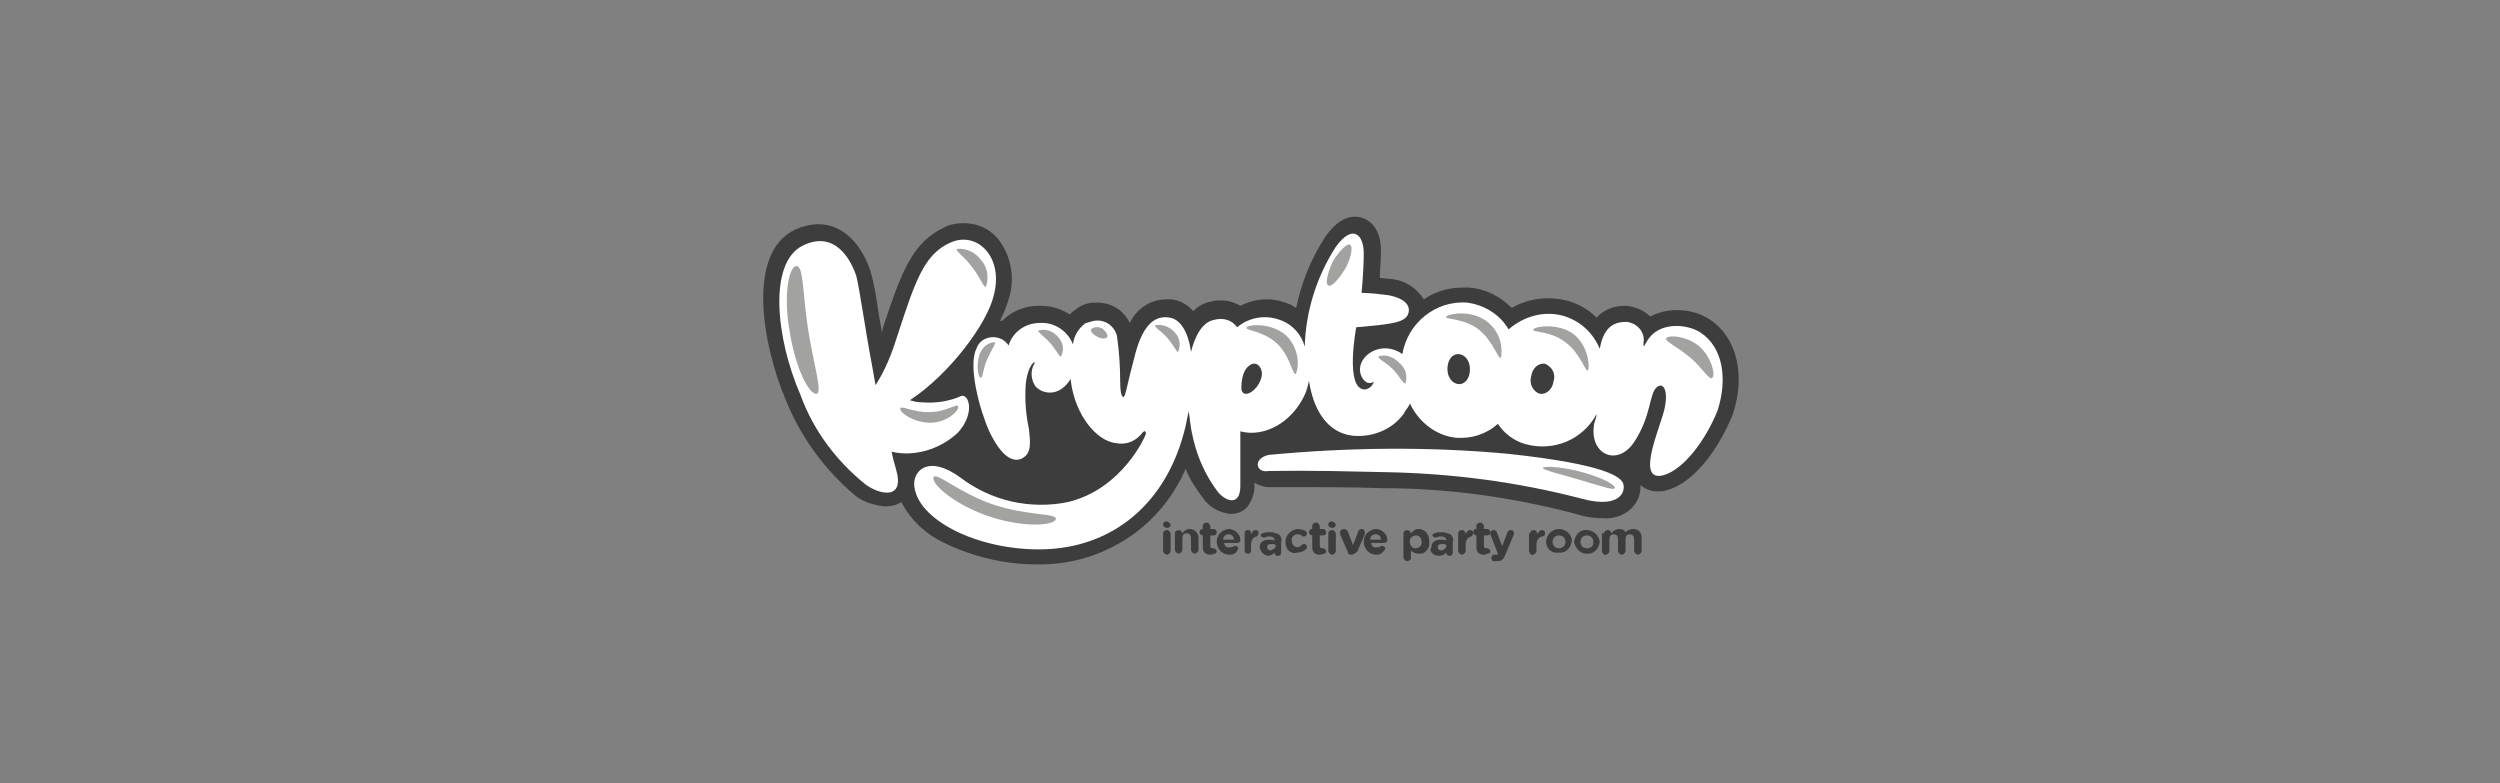 <?xml version="1.0" encoding="utf-8"?>
<!-- Generator: Adobe Illustrator 22.1.0, SVG Export Plug-In . SVG Version: 6.00 Build 0)  -->
<svg version="1.1" id="Layer_1" xmlns="http://www.w3.org/2000/svg" xmlns:xlink="http://www.w3.org/1999/xlink" x="0px" y="0px"
	 viewBox="0 0 233 73" style="enable-background:new 0 0 233 73;" xml:space="preserve">
<rect x="0" y="0" width="233" height="73" fill="#808080" stroke="none"/>
<style type="text/css">
	.st0{fill:#3D3D3D;}
	.st1{fill:#FFFFFF;}
	.st2{fill:#A2A2A1;}
</style>
<title>Asset 46</title>
<g id="Layer_2_1_">
	<g id="Layer_1-2">
		<g id="_Group_">
			<path id="_Compound_Path_" class="st0" d="M159.4,29.8c-0.9-0.6-2-0.9-3.1-0.9c-0.9,0-1.7,0.2-2.5,0.6c-0.6-0.6-1.4-0.9-2.2-1
				h-0.2c-1,0-2,0.4-2.6,1.1c-1.2-1.2-2.8-1.8-4.5-1.8c-1.2,0-2.4,0.3-3.4,0.9c-1.1-1.1-2.5-1.8-4-1.9c-0.2,0-0.4,0-0.6,0
				c-1.3,0-2.6,0.4-3.6,1.1c-0.7-1.1-1.8-1.8-3.1-1.9l-1-0.1c0-0.7,0.1-1.5,0.1-2.3c0.1-2.4-1.2-3.4-2.4-3.4c-1,0-1.9,0.6-2.8,1.9
				c-1.3,2-2.2,4.2-2.7,6.6c-0.2-0.1-0.3-0.2-0.5-0.3c-0.7-0.3-1.4-0.5-2.2-0.5c-0.9,0-1.7,0.2-2.5,0.6c-0.5-0.3-1.1-0.5-1.8-0.5
				c-0.3,0-0.6,0-0.9,0.1c-0.7,0.1-1.3,0.5-1.7,0.9c-0.5-0.6-1.2-1-2-1.1h-0.5c-1.5,0-2.8,0.9-3.4,2.2c-0.6-1.2-1.7-1.9-3.1-1.9
				c-0.6,0-1.1,0.1-1.6,0.4c-0.3,0.2-0.6,0.4-0.9,0.7c-0.8-0.5-1.7-0.8-2.7-0.8h-0.2c-1.3,0-2.5,0.5-3.4,1.4h-0.2
				c0.3-0.6,0.6-1.3,0.8-2c0.6-1.8,0.3-3.8-0.8-5.4c-0.8-1.1-2-1.7-3.4-1.7c-0.6,0-1.3,0.1-1.8,0.4c-3,1.4-4,4.2-5.7,9.3l-0.1,0.5
				c-0.1-0.6-0.2-1.2-0.3-1.7c-0.2-1.4-0.4-2.8-0.8-4.1c-0.7-2.1-2.3-4.3-4.8-4.3c-0.8,0-1.5,0.2-2.2,0.5c-4.6,2.2-3,10.8-0.9,15.8
				c1.4,3.5,3.6,6.5,6.4,8.9c0.8,0.7,1.9,1,2.9,1.1c0.5,0,1-0.1,1.5-0.4c0.9,1.7,2.3,3,4,3.8c2.7,1.3,5.6,2,8.6,2h0.4
				c3.4,0,6.7-1.2,9.4-3.4c1.8-1.5,3.2-3.4,4.1-5.5c0.4,1,1,1.9,1.6,2.7c0.6,0.9,1.6,1.4,2.6,1.5c0.6,0,1.1-0.2,1.5-0.6
				c0.5-0.6,0.8-1.5,0.7-2.3v0c0.4,0.2,0.9,0.4,1.3,0.4h0.1h0.6c0.6,0,1.3,0,2.5,0c1.8,0,4.3,0,7.5,0.1c5.9,0,11.8,0.8,17.6,2.3
				l0.7,0.2c0.7,0.2,1.4,0.3,2.2,0.3c1.3,0.1,2.5-0.5,3.1-1.5c0.3-0.5,0.4-1,0.4-1.6c0.4,0.4,1,0.6,1.6,0.6l0,0c0.3,0,0.5,0,0.8-0.1
				c2.7-0.7,5-4.1,6.2-7.1C162.7,35,161.9,31.5,159.4,29.8z"/>
			<g id="_Group_2">
				<path id="_Path_" class="st1" d="M89.3,40.3c1.6-1.8,1-3.6,0.3-3.4c-1.1,0.5-2.4,0.7-3.6,0.6c-0.5,0-0.9-0.1-1.2-0.2
					c3.8-2.5,7.2-7.2,7.8-9.7c1-3.6-1.5-6.1-4-5s-3.3,3.6-5,8.8c-0.5,1.6-1.1,3.1-2,4.5c-0.1-0.6-0.2-1.1-0.3-1.7
					c-0.6-3.1-1.2-7.4-1.5-8.5c-0.5-1.5-2-4.3-5-2.8c-3.2,1.6-2.5,8.6-0.2,13.9c1.2,3.3,3.3,6.1,6,8.3c1.3,1,3.8,1.6,2.9-1.4
					c-0.1-0.4-0.3-1-0.4-1.6C85.2,42.6,87.6,41.9,89.3,40.3z"/>
				<path id="_Compound_Path_2" class="st1" d="M158.5,31c-1.2-0.8-3.9-1.1-5,0.8c-0.2,0.3-0.4,0.9-0.3-0.1c0-0.9-0.7-1.6-1.6-1.7
					c0,0,0,0,0,0c-0.9,0-2.1,0.2-2.5,2.5c-0.6-1.4-1.7-2.5-3.2-3c-1.8-0.6-3.8-0.1-5.3,1.2c-0.8-1.4-2.3-2.3-3.9-2.5
					c-2.9-0.2-5.5,1.9-6,4.8c-1.1-0.8-2.6-0.7-3.5,0.3c-1,1.2-0.1,2.4,0.4,2.4s0.5-0.3,0.4,0c-0.1,0.2-0.2,0.3-0.3,0.4
					c-0.2,0.1-0.3,0.2-0.5,0.2c-1.9,0-0.8-5.8-0.8-5.8s1.3-0.1,2.1-0.2c1.7-0.2,2.7-0.4,2.8-1.3c0.1-1-1.3-1.4-2-1.5
					c-0.8-0.1-1.6-0.2-2.4-0.2c0,0,0.2-2,0.2-3.7s-1-2.8-2.6-0.6c-1.8,2.8-2.8,6-2.9,9.3c-0.3-1.1-1.1-2-2.1-2.4
					c-1.4-0.6-3-0.4-4.2,0.6c-0.5-0.7-1.3-0.9-2.1-0.7c-1.1,0.2-1.8,1.4-2.2,3c-0.3-2.2-1.2-3.1-2-3.2c-1.2-0.2-2.4,0.4-3.2,3.4
					s-0.9,4-1.1,4s-0.3-0.6-0.3-1.5c0-1.4-0.1-2.8-0.3-4.2c-0.3-1.1-1.4-1.7-2.5-1.3c-0.1,0-0.2,0.1-0.4,0.1c-0.7,0.5-1.1,1.2-1.2,2
					c-0.5-1.3-1.8-2.1-3.1-2c-1.3,0-2.5,0.8-2.9,2.1c-0.5-0.8-1.6-1-2.4-0.5c-0.3,0.2-0.5,0.5-0.6,0.8c-0.8,1.6,0.3,5.7,1.2,7.7
					c1.1,2.3,2.2,3,3.1,2.5s0.7-1.6,0.6-2.7c-0.3-1.4-0.4-2.8-0.3-4.2c0.2-1.9,1-2.3,0.8-1.9c-0.4,0.7-0.3,1.5,0.1,2.1
					c0.6,0.7,2.2,1.1,3.3-0.7c0,0.1,0,0.1,0,0.2c0.4,3.2,2.4,5.6,4.2,5.8c1,0.2,1.9-0.2,2.5-1c0.2-0.2,0.3-0.1,0.3,0.1
					c0,0.2-2.2,5.2-7.3,6.4c-3.5,0.7-7.1-0.1-10-2.3c-2.9-2.1-4.3-0.7-4.3,0.6c0.1,3.3,5.9,6.2,11.9,6.1c6.5-0.1,11.7-4.2,13.4-11.5
					c0.1-0.5,0.2-1,0.3-1.4c0,0.3,0.1,0.6,0.1,0.9c0.3,2.4,1.1,4.6,2.5,6.5c0.7,1,2.2,1.6,2.2-0.4c0-0.8,0-3.2,0-5.1
					c2.2,0.6,4.8-0.8,6-3.4c0.2-0.4,0.3-0.9,0.4-1.3c0.4,2.7,1.7,4.8,4,5.1c1.8,0.2,3.7-0.5,4.8-2c0,0,0.1-0.1,0.1-0.2
					c0.2-0.3,0.4-0.5,0.5-0.8c0.8,1.7,2.4,3,4.3,3.2c1.4,0.1,2.8-0.3,3.9-1.3c0.6,0.9,1.5,1.6,2.6,1.9c2.6,0.7,5.3-0.4,6.6-2.8
					c0,0.2-0.1,0.5-0.2,0.8c-0.6,2.9,2.1,4.2,3.7,1.8s1.4-4.5,2.1-5.1s1.2,0.5,0.6,2.5s-2.4,6.3,0,5.7c1.9-0.5,4-3.3,5.1-6.1
					C161,35.3,160.6,32.4,158.5,31z M117.6,35c-0.2,1.3-1.7,2.3-1.9,1.3c0,0-0.1-1.6,0.7-2.2C117.1,33.5,117.7,34.3,117.6,35
					L117.6,35z M136,35.8c-0.6,0-1.1-0.6-1.1-1.4c0-0.8,0.4-1.4,1-1.4c0.6,0,1.1,0.6,1.1,1.4C137,35.2,136.6,35.8,136,35.8z
					 M144.8,35.5c-0.1,0.8-0.7,1.3-1.3,1.2c-0.6-0.2-1-0.9-0.8-1.6c0.1-0.8,0.7-1.3,1.3-1.2C144.7,34.2,145,34.9,144.8,35.5z"/>
			</g>
			<path id="_Path_2" class="st1" d="M118.2,42.4c7.4-0.7,14.9-0.8,22.4-0.1c9.3,1,10.3,2.2,10.6,2.6c0.4,0.6,0.1,2.6-3.7,1.6
				c-6.1-1.6-12.3-2.4-18.6-2.5c-7.9-0.2-9.4-0.1-10.7-0.1C117.1,44.1,116.7,42.8,118.2,42.4z"/>
			<path id="_Path_3" class="st2" d="M92.1,48.1c3.2,1.1,6.1,0.9,6.3,0.3s-2.7-0.3-5.9-1.4s-5.3-3.1-5.5-2.5S88.9,47,92.1,48.1z"/>
			<path id="_Path_4" class="st2" d="M147.8,44.1c-2-0.6-3.9-0.7-4-0.5s1.7,0.6,3.7,1.2c2,0.6,2.9,0.9,3,0.7S149.8,44.7,147.8,44.1z
				"/>
			<path id="_Path_5" class="st2" d="M124.2,24.4c-0.5,1.1-0.7,2.1-0.4,2.2c0.3,0.2,1-0.6,1.6-1.6c0.6-1.1,0.7-2.1,0.4-2.2
				S124.8,23.4,124.2,24.4z"/>
			<path id="_Path_6" class="st2" d="M158.4,32.3c-1.2-1-2.8-1.1-3.1-0.8c-0.2,0.3,1,0.8,2.2,1.8c1.2,1,1.8,2.2,2.1,1.9
				S159.5,33.3,158.4,32.3z"/>
			<path id="_Path_7" class="st2" d="M119.9,31.3c-1.3-1.2-3.4-1.1-3.7-0.8c-0.3,0.3,1.5,0.3,2.8,1.5c1.3,1.2,1.5,3.2,1.8,2.8
				C121.2,33.6,120.8,32.2,119.9,31.3z"/>
			<path id="_Path_8" class="st2" d="M138.5,29.9c-1.4-1-3.4-0.7-3.7-0.4s1.6,0.1,3,1.2c1.4,1.1,1.9,3,2.1,2.6
				C140.1,32,139.6,30.7,138.5,29.9z"/>
			<path id="_Path_9" class="st2" d="M146.6,31.1c-1.4-1-3.5-0.7-3.7-0.4s1.6,0.1,3,1.2c1.4,1,1.9,2.9,2.1,2.6
				C148.2,34.2,148,32.1,146.6,31.1z"/>
			<path id="_Path_10" class="st2" d="M102.7,30.6c-0.4-0.2-0.9-0.1-1,0.1c-0.1,0.2,0.2,0.5,0.6,0.7s0.8,0.2,0.9,0
				S103,30.8,102.7,30.6z"/>
			<path id="_Path_11" class="st2" d="M86.7,39.4c1.5,0,2.7-1.1,2.6-1.5c0-0.4-1.1,0.5-2.6,0.5c-1.5,0.1-2.8-0.7-2.8-0.3
				S85.2,39.4,86.7,39.4z"/>
			<path id="_Path_12" class="st2" d="M73.6,30.9c0.5,3.3,1.8,5.9,2.5,5.8c0.6-0.1-0.3-2.8-0.8-6.1s-0.4-5.9-1.1-5.8
				S73,27.6,73.6,30.9z"/>
			<path id="_Path_13" class="st2" d="M91.4,24.2c-0.5-0.7-1.4-1.1-2.2-1c-0.2,0.2,0.7,0.7,1.4,1.7c0.8,1,1.1,2,1.3,1.8
				C92.2,25.8,92,24.8,91.4,24.2z"/>
			<path id="_Path_14" class="st2" d="M130.4,33.8c-0.5-0.5-1.2-0.8-1.9-0.6c-0.2,0.2,0.6,0.5,1.3,1.2c0.7,0.7,1,1.5,1.2,1.3
				C131.2,35,131,34.3,130.4,33.8z"/>
			<path id="_Path_15" class="st2" d="M109.5,31c-0.4-0.5-1.1-0.8-1.8-0.7c-0.2,0.2,0.5,0.5,1.1,1.2c0.6,0.7,0.9,1.4,1,1.3
				C110.1,32.1,109.9,31.4,109.5,31z"/>
			<path id="_Path_16" class="st2" d="M98.6,31.4c-0.4-0.5-1.1-0.8-1.8-0.6c-0.2,0.1,0.5,0.5,1.1,1.2c0.6,0.7,0.9,1.4,1,1.2
				C99.2,32.6,99.1,31.9,98.6,31.4z"/>
			<path id="_Path_17" class="st2" d="M91.3,33c-0.3,0.9-0.2,2.1,0.1,2.2c0.2,0.1,0.2-0.8,0.6-1.7c0.4-0.9,0.9-1.6,0.7-1.6
				S91.7,32,91.3,33z"/>
			<g id="_Group_3">
				<path id="_Compound_Path_3" class="st0" d="M108.4,48.9c0-0.2,0.1-0.3,0.3-0.3c0,0,0,0,0,0c0.2,0,0.3,0.1,0.4,0.3c0,0,0,0,0,0
					l0,0c0,0.2-0.2,0.3-0.3,0.3c0,0,0,0,0,0C108.6,49.2,108.4,49.1,108.4,48.9C108.4,48.9,108.4,48.9,108.4,48.9z M108.4,49.7
					c0-0.2,0.2-0.3,0.4-0.3c0.1,0,0.2,0.1,0.3,0.3v1.6c0,0.2-0.1,0.3-0.3,0.4c-0.2,0-0.3-0.1-0.4-0.3c0,0,0-0.1,0-0.1V49.7z"/>
				<path id="_Compound_Path_4" class="st0" d="M109.5,49.7c0-0.2,0.2-0.3,0.4-0.3c0.1,0,0.2,0.1,0.3,0.3l0,0
					c0.1-0.2,0.4-0.4,0.7-0.4c0.4,0,0.7,0.3,0.8,0.7c0,0,0,0.1,0,0.1v1.1c0,0.2-0.1,0.3-0.3,0.4c-0.2,0-0.3-0.1-0.4-0.3
					c0,0,0-0.1,0-0.1v-1c0-0.3-0.1-0.5-0.4-0.5s-0.4,0.2-0.4,0.5v1c0,0.2-0.1,0.3-0.3,0.4c-0.2,0-0.3-0.1-0.4-0.3c0,0,0-0.1,0-0.1
					V49.7z"/>
				<path id="_Compound_Path_5" class="st0" d="M112.1,51v-1.1l0,0c-0.1,0-0.3-0.1-0.3-0.3s0.1-0.3,0.3-0.3l0,0v-0.3
					c0-0.2,0.2-0.3,0.4-0.3c0.1,0,0.2,0.1,0.3,0.3v0.3h0.3c0.1,0,0.3,0.1,0.3,0.3s-0.1,0.3-0.3,0.3h-0.3v1c0,0.1,0.1,0.2,0.2,0.2
					c0,0,0,0,0,0h0.1c0.1,0,0.3,0.1,0.3,0.3c0,0.1-0.1,0.2-0.2,0.2c-0.1,0-0.2,0.1-0.4,0.1C112.4,51.7,112.1,51.5,112.1,51z"/>
				<path id="_Compound_Path_6" class="st0" d="M114.6,51.7c-0.6,0-1.1-0.4-1.2-1.1c0,0,0-0.1,0-0.1l0,0c0-0.6,0.4-1.1,1.1-1.2
					c0,0,0,0,0,0c0.6,0,1.1,0.5,1.1,1c0,0,0,0,0,0c0,0.2-0.1,0.3-0.3,0.3c0,0,0,0,0,0h-1.2c0,0.3,0.3,0.5,0.5,0.4
					c0.2,0,0.3,0,0.4-0.1c0,0,0.1-0.1,0.2,0c0.1,0,0.2,0.1,0.2,0.2c0,0,0,0,0,0c0,0.1,0,0.1-0.1,0.2
					C115.2,51.6,114.9,51.7,114.6,51.7z M115,50.3c0-0.3-0.2-0.5-0.5-0.5c-0.3,0-0.5,0.2-0.5,0.5H115z"/>
				<path id="_Compound_Path_7" class="st0" d="M116,49.7c0-0.2,0.1-0.3,0.3-0.3c0.2,0,0.3,0.1,0.3,0.3c0,0,0,0,0,0v0.1
					c0.1-0.2,0.2-0.4,0.4-0.4c0.2,0,0.3,0.1,0.3,0.3c0,0,0,0,0,0c0,0.1-0.1,0.3-0.2,0.3c-0.3,0.1-0.5,0.3-0.5,0.8v0.5
					c0,0.2-0.1,0.3-0.3,0.3s-0.3-0.1-0.3-0.3V49.7z"/>
				<path id="_Compound_Path_8" class="st0" d="M117.4,51L117.4,51c0-0.5,0.4-0.7,0.9-0.7c0.2,0,0.4,0,0.5,0.1l0,0
					c0-0.3-0.2-0.4-0.5-0.4c-0.1,0-0.3,0-0.4,0.1h-0.1c-0.1,0-0.3-0.1-0.3-0.2c0,0,0,0,0,0c0-0.1,0.1-0.2,0.2-0.2
					c0.2-0.1,0.5-0.1,0.7-0.1c0.3,0,0.5,0.1,0.8,0.2c0.2,0.2,0.3,0.5,0.2,0.7v1c0,0.2-0.1,0.3-0.3,0.3l0,0c-0.2,0-0.3-0.1-0.3-0.3
					c0,0,0,0,0,0l0,0c-0.2,0.2-0.4,0.3-0.7,0.3C117.8,51.7,117.5,51.5,117.4,51C117.4,51.1,117.4,51,117.4,51z M118.9,50.9v-0.1
					c-0.1-0.1-0.3-0.1-0.4-0.1c-0.3,0-0.4,0.1-0.4,0.3l0,0c0,0.2,0.2,0.3,0.3,0.3S118.9,51.1,118.9,50.9z"/>
				<path id="_Compound_Path_9" class="st0" d="M119.8,50.5L119.8,50.5c0-0.6,0.5-1.1,1.1-1.2c0,0,0,0,0,0c0.3,0,0.6,0.1,0.8,0.2
					c0.1,0.1,0.1,0.1,0.1,0.2c0,0.2-0.1,0.3-0.3,0.3c-0.1,0-0.1,0-0.2-0.1c-0.1-0.1-0.3-0.1-0.4-0.1c-0.3,0-0.6,0.3-0.5,0.6
					c0,0,0,0,0,0l0,0c0,0.3,0.2,0.6,0.5,0.6c0,0,0,0,0,0c0.2,0,0.3-0.1,0.4-0.2c0.1,0,0.1-0.1,0.2-0.1c0.2,0,0.3,0.1,0.3,0.3
					c0,0.1,0,0.1-0.1,0.2c-0.2,0.2-0.5,0.3-0.8,0.3C120.3,51.7,119.8,51.2,119.8,50.5C119.8,50.6,119.8,50.6,119.8,50.5z"/>
				<path id="_Compound_Path_10" class="st0" d="M122.3,51v-1.1l0,0c-0.1,0-0.3-0.1-0.3-0.3s0.1-0.3,0.3-0.3l0,0v-0.3
					c0-0.2,0.2-0.3,0.4-0.3c0.1,0,0.2,0.1,0.3,0.3v0.3h0.3c0.1,0,0.3,0.1,0.3,0.3s-0.1,0.3-0.3,0.3h-0.3v1c0,0.1,0.1,0.2,0.2,0.2
					h0.1c0.1,0,0.3,0.1,0.3,0.3c0,0.1-0.1,0.2-0.2,0.2c-0.1,0-0.2,0.1-0.4,0.1C122.6,51.7,122.3,51.5,122.3,51z"/>
				<path id="_Compound_Path_11" class="st0" d="M123.8,48.9c0-0.2,0.1-0.3,0.3-0.3c0,0,0,0,0,0c0.2,0,0.3,0.1,0.4,0.3c0,0,0,0,0,0
					l0,0c0,0.2-0.2,0.3-0.3,0.3c0,0,0,0,0,0C124,49.2,123.8,49.1,123.8,48.9C123.8,48.9,123.8,48.9,123.8,48.9z M123.8,49.7
					c0-0.2,0.2-0.3,0.4-0.3c0.1,0,0.2,0.1,0.3,0.3v1.6c0,0.2-0.1,0.3-0.3,0.4c-0.2,0-0.3-0.1-0.4-0.3c0,0,0-0.1,0-0.1V49.7z"/>
				<path id="_Compound_Path_12" class="st0" d="M125.9,51.7L125.9,51.7c-0.2,0-0.3-0.1-0.3-0.3l-0.7-1.6c0-0.1,0-0.1,0-0.2
					c0-0.2,0.2-0.3,0.4-0.3c0.1,0,0.2,0.1,0.3,0.2l0.5,1.3l0.5-1.3c0-0.1,0.2-0.2,0.3-0.2c0.2,0,0.3,0.1,0.3,0.3c0,0,0,0.1,0,0.2
					l-0.7,1.6C126.3,51.6,126.1,51.7,125.9,51.7z"/>
				<path id="_Compound_Path_13" class="st0" d="M128.3,51.7c-0.6,0-1.1-0.4-1.2-1.1c0,0,0-0.1,0-0.1l0,0c0-0.6,0.4-1.1,1.1-1.2
					c0,0,0,0,0,0c0.6,0,1.1,0.5,1.1,1c0,0,0,0,0,0c0,0.2-0.1,0.3-0.3,0.3c0,0,0,0,0,0h-1.2c0,0.3,0.3,0.5,0.5,0.4
					c0.2,0,0.3,0,0.4-0.1c0,0,0.1-0.1,0.2,0c0.1,0,0.2,0.1,0.2,0.2c0,0,0,0,0,0c0,0.1,0,0.1-0.1,0.2
					C128.8,51.6,128.6,51.7,128.3,51.7z M128.7,50.3c0-0.3-0.2-0.5-0.5-0.5c-0.3,0-0.5,0.2-0.5,0.5H128.7z"/>
				<path id="_Compound_Path_14" class="st0" d="M130.8,49.7c0-0.2,0.2-0.3,0.4-0.3c0.1,0,0.2,0.1,0.3,0.3l0,0
					c0.2-0.2,0.4-0.4,0.7-0.4c0.6,0,1,0.5,1,1.1c0,0,0,0,0,0.1l0,0c0.1,0.5-0.3,1.1-0.8,1.1c-0.1,0-0.1,0-0.2,0
					c-0.3,0-0.5-0.1-0.7-0.3V52c0,0.2-0.2,0.3-0.4,0.3c-0.1,0-0.2-0.1-0.3-0.3V49.7z M132.5,50.5L132.5,50.5c0-0.3-0.2-0.6-0.5-0.6
					c-0.3,0-0.6,0.2-0.6,0.5c0,0,0,0.1,0,0.1l0,0c0,0.3,0.2,0.6,0.5,0.6s0.6-0.2,0.6-0.5C132.5,50.6,132.5,50.6,132.5,50.5z"/>
				<path id="_Compound_Path_15" class="st0" d="M133.4,51L133.4,51c0-0.5,0.4-0.7,0.9-0.7c0.2,0,0.4,0,0.5,0.1l0,0
					c0-0.3-0.2-0.4-0.5-0.4c-0.1,0-0.3,0-0.4,0.1h-0.1c-0.1,0-0.3-0.1-0.3-0.2c0,0,0,0,0,0c0-0.1,0.1-0.2,0.2-0.2
					c0.2-0.1,0.5-0.1,0.7-0.1c0.3,0,0.5,0.1,0.8,0.2c0.2,0.2,0.3,0.5,0.2,0.7v1c0,0.2-0.1,0.3-0.3,0.3c-0.2,0-0.3-0.1-0.3-0.3
					c0,0,0,0,0,0l0,0c-0.2,0.2-0.4,0.3-0.7,0.3c-0.4,0-0.7-0.2-0.8-0.6C133.4,51.1,133.4,51,133.4,51z M134.8,50.9v-0.1
					c-0.1-0.1-0.3-0.1-0.4-0.1c-0.3,0-0.4,0.1-0.4,0.3l0,0c0,0.2,0.1,0.3,0.4,0.3C134.6,51.2,134.8,51.1,134.8,50.9z"/>
				<path id="_Compound_Path_16" class="st0" d="M135.9,49.7c0-0.2,0.2-0.3,0.4-0.3c0.1,0,0.2,0.1,0.3,0.3v0.1
					c0.1-0.2,0.2-0.4,0.4-0.4c0.2,0,0.3,0.1,0.3,0.3c0,0,0,0,0,0c0,0.1-0.1,0.3-0.2,0.3c-0.3,0.1-0.5,0.3-0.5,0.8v0.5
					c0,0.2-0.1,0.3-0.3,0.4c-0.2,0-0.3-0.1-0.4-0.3c0,0,0-0.1,0-0.1V49.7z"/>
				<path id="_Compound_Path_17" class="st0" d="M137.6,51v-1.1l0,0c-0.1,0-0.3-0.1-0.3-0.3s0.1-0.3,0.3-0.3l0,0v-0.3
					c0-0.2,0.2-0.3,0.4-0.3c0.1,0,0.2,0.1,0.3,0.3v0.3h0.3c0.1,0,0.3,0.1,0.3,0.3s-0.1,0.3-0.3,0.3h-0.3v1c0,0.1,0.1,0.2,0.2,0.2
					h0.1c0.1,0,0.3,0.1,0.3,0.3v0c0,0.1-0.1,0.2-0.2,0.2c-0.1,0-0.2,0.1-0.4,0.1C137.9,51.7,137.6,51.5,137.6,51z"/>
				<path id="_Compound_Path_18" class="st0" d="M139.2,52.3c-0.1,0-0.2-0.1-0.2-0.3c0-0.1,0.1-0.3,0.2-0.3c0,0,0,0,0,0h0.1
					c0,0,0.1,0,0.1,0c0.1,0,0.2,0,0.2-0.1v0l-0.7-1.8c0,0,0-0.1,0-0.1c0-0.2,0.1-0.3,0.3-0.3c0,0,0,0,0,0c0.1,0,0.3,0.1,0.3,0.2
					l0.5,1.3l0.5-1.3c0-0.1,0.2-0.2,0.3-0.2c0.2,0,0.3,0.1,0.3,0.3c0,0,0,0,0,0c0,0,0,0.1,0,0.1l-0.8,1.9c-0.2,0.5-0.4,0.6-0.8,0.6
					C139.5,52.3,139.4,52.3,139.2,52.3z"/>
				<path id="_Compound_Path_19" class="st0" d="M142.6,49.7c0-0.2,0.2-0.3,0.4-0.3c0.1,0,0.2,0.1,0.3,0.3v0.1
					c0.1-0.2,0.2-0.4,0.4-0.4c0.2,0,0.3,0.1,0.3,0.3c0,0.2-0.1,0.3-0.3,0.3l0,0c-0.3,0.1-0.5,0.3-0.5,0.8v0.5c0,0.2-0.1,0.3-0.3,0.4
					s-0.3-0.1-0.4-0.3c0,0,0-0.1,0-0.1V49.7z"/>
				<path id="_Compound_Path_20" class="st0" d="M144.1,50.5L144.1,50.5c0-0.6,0.5-1.2,1.2-1.2c0,0,0,0,0,0c0.6,0,1.2,0.5,1.2,1.1
					c0,0,0,0,0,0l0,0c-0.1,0.7-0.6,1.2-1.3,1.1C144.6,51.6,144.1,51.1,144.1,50.5L144.1,50.5z M145.9,50.5L145.9,50.5
					c0-0.3-0.2-0.6-0.6-0.6c0,0,0,0,0,0c-0.3,0-0.6,0.2-0.6,0.6c0,0,0,0,0,0l0,0c0,0.3,0.2,0.6,0.6,0.6c0,0,0,0,0,0
					C145.6,51.1,145.9,50.9,145.9,50.5C145.9,50.6,145.9,50.5,145.9,50.5z"/>
				<path id="_Compound_Path_21" class="st0" d="M146.7,50.5L146.7,50.5c0.1-0.7,0.6-1.2,1.3-1.1c0.6,0.1,1,0.5,1.1,1.1l0,0
					c-0.1,0.7-0.6,1.2-1.3,1.1C147.3,51.6,146.8,51.1,146.7,50.5z M148.5,50.5L148.5,50.5c0-0.3-0.2-0.6-0.6-0.6c0,0,0,0,0,0
					c-0.3,0-0.6,0.2-0.6,0.6c0,0,0,0,0,0l0,0c0,0.3,0.2,0.6,0.6,0.6c0,0,0,0,0,0C148.3,51.1,148.5,50.9,148.5,50.5
					C148.5,50.6,148.5,50.5,148.5,50.5z"/>
				<path id="_Compound_Path_22" class="st0" d="M149.5,49.7c0-0.2,0.2-0.3,0.4-0.3c0.1,0,0.2,0.1,0.3,0.3l0,0
					c0.1-0.2,0.4-0.4,0.7-0.4c0.3,0,0.5,0.1,0.6,0.3c0.2-0.2,0.5-0.3,0.7-0.3c0.5,0,0.8,0.3,0.8,0.8v1.2c0,0.2-0.1,0.3-0.3,0.4
					c-0.2,0-0.3-0.1-0.4-0.3c0,0,0-0.1,0-0.1v-1c0-0.3-0.1-0.5-0.4-0.5s-0.4,0.2-0.4,0.5v1c0,0.2-0.1,0.3-0.3,0.4
					c-0.2,0-0.3-0.1-0.4-0.3c0,0,0-0.1,0-0.1v-1c0-0.3-0.1-0.5-0.4-0.5s-0.4,0.2-0.4,0.5v1c0,0.2-0.1,0.3-0.3,0.4s-0.3-0.1-0.4-0.3
					c0,0,0-0.1,0-0.1V49.7z"/>
			</g>
		</g>
	</g>
</g>
</svg>
